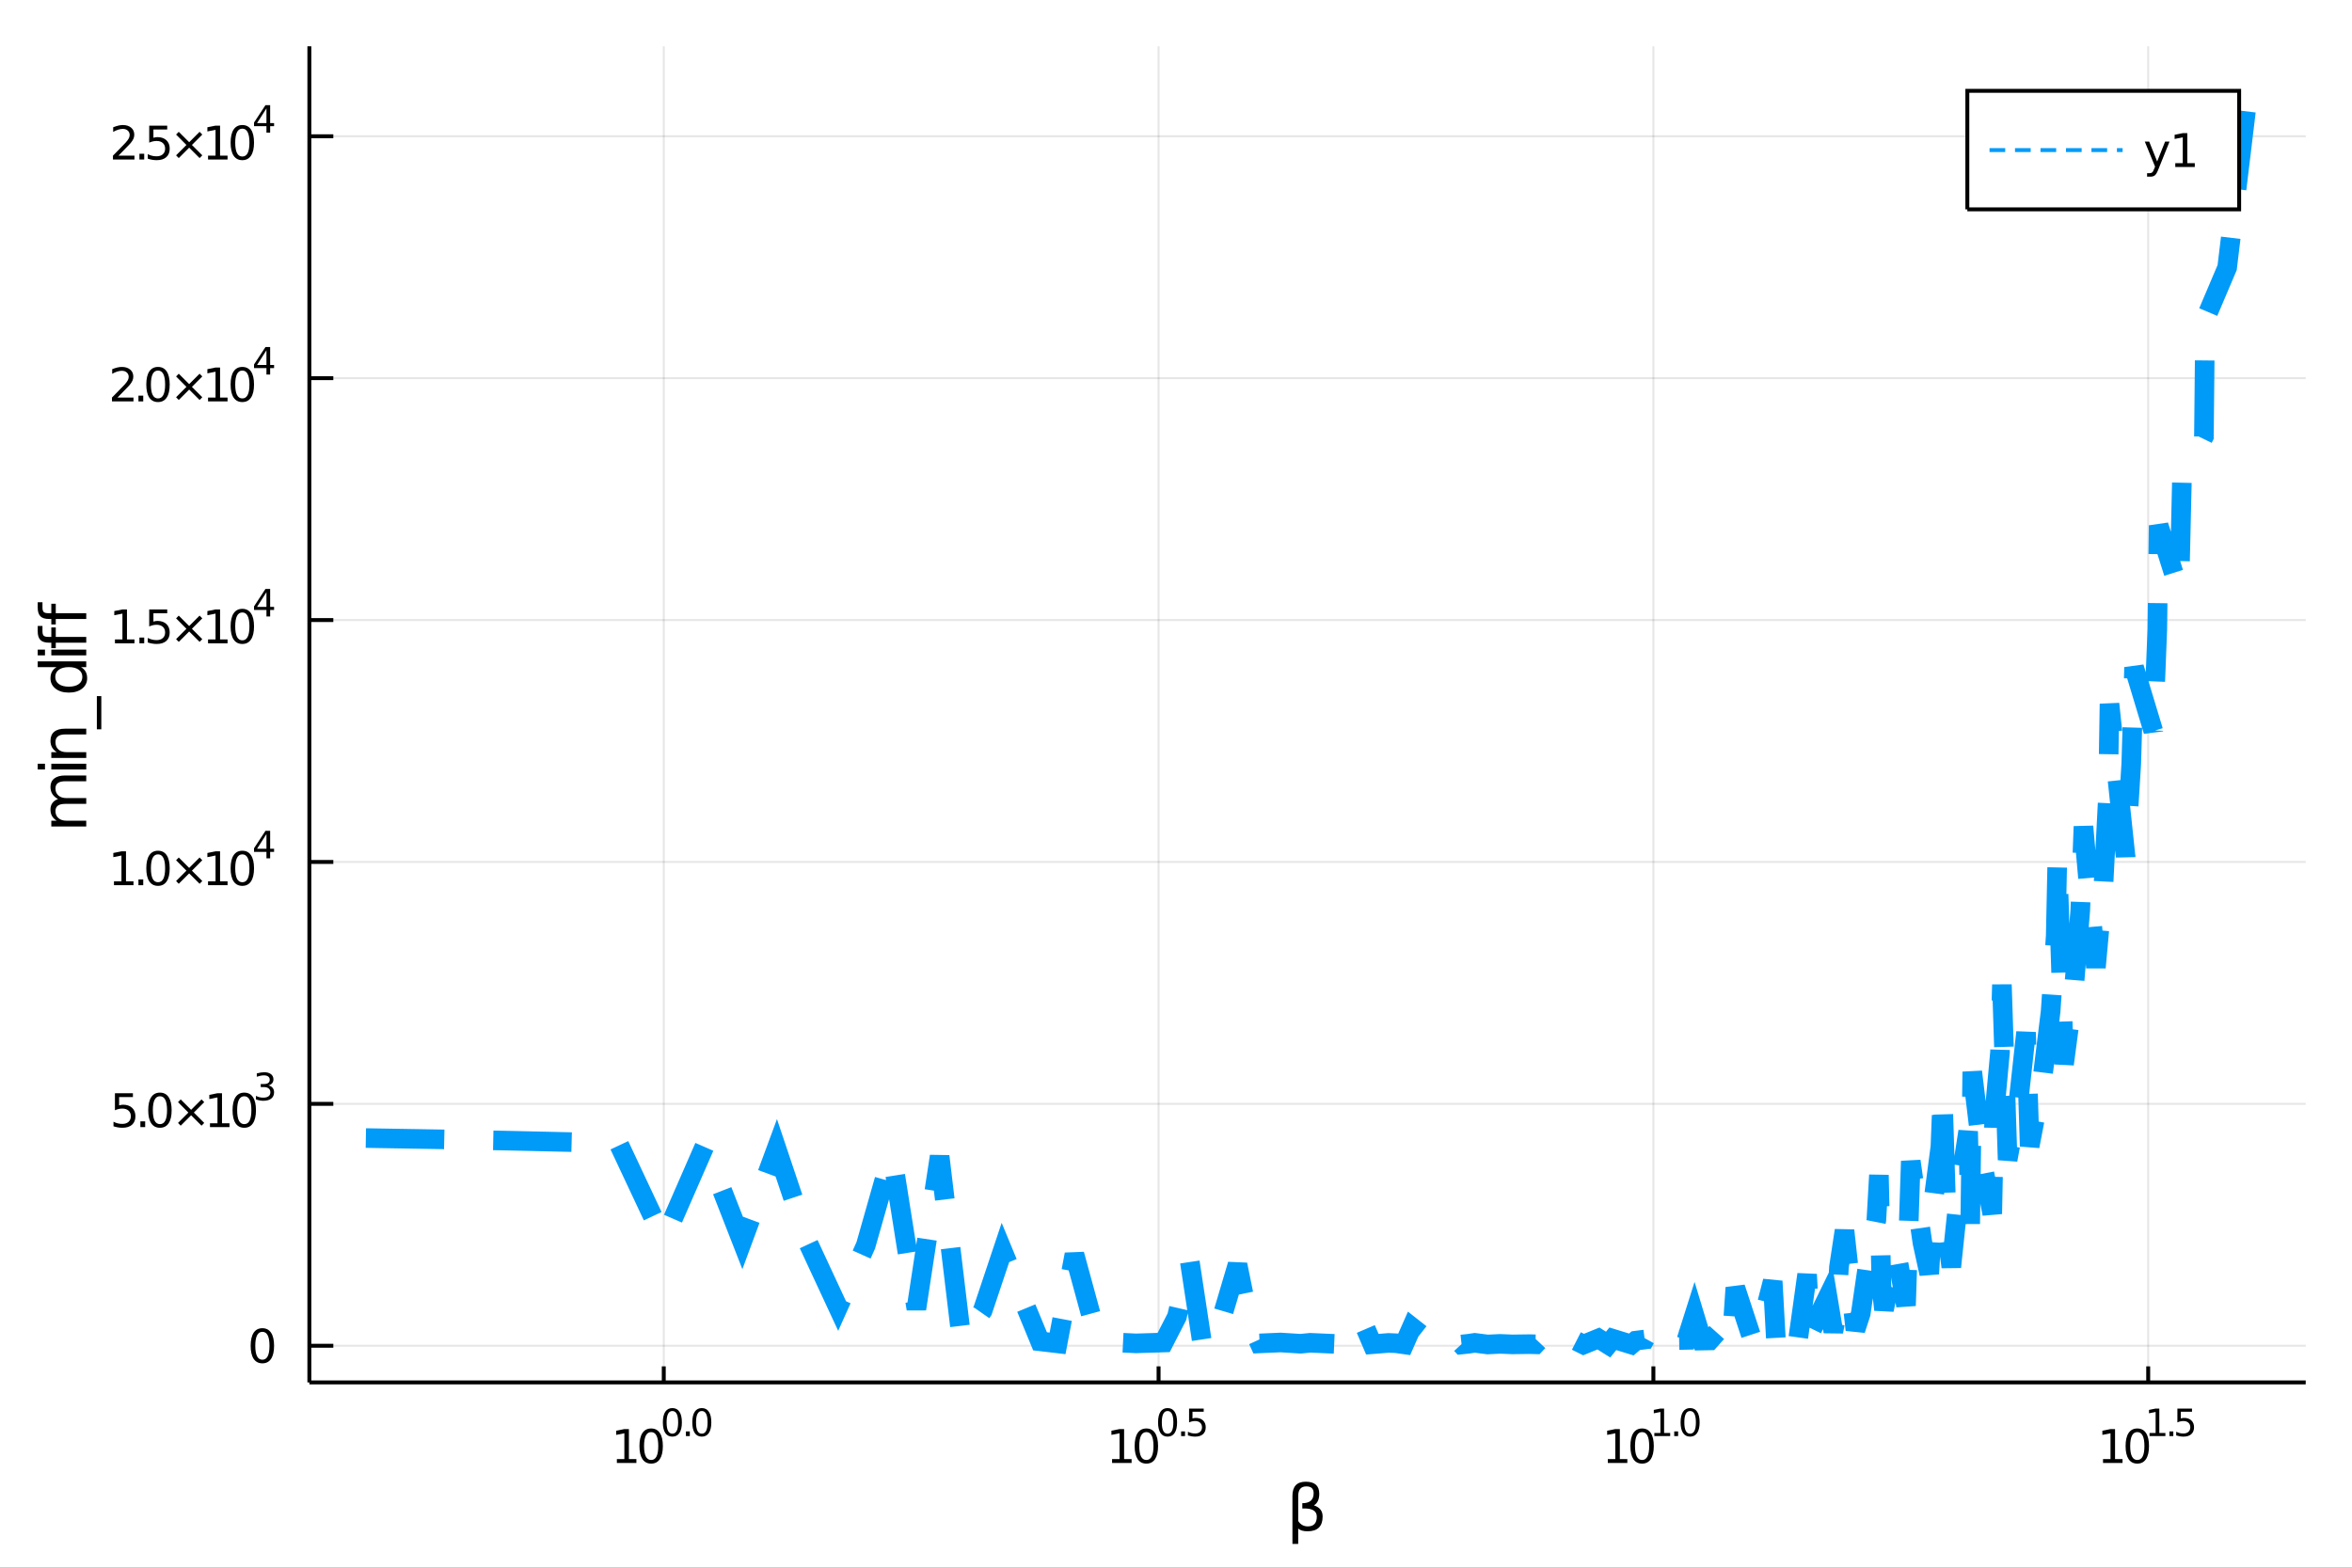 <?xml version="1.0" encoding="utf-8"?>
<svg xmlns="http://www.w3.org/2000/svg" xmlns:xlink="http://www.w3.org/1999/xlink" width="600" height="400" viewBox="0 0 2400 1600">
<rect x="0" y="0" width="2400" height="1600" fill="#333333" stroke="none"/>
<defs>
  <clipPath id="clip010">
    <rect x="0" y="0" width="2400" height="1600"/>
  </clipPath>
</defs>
<path clip-path="url(#clip010)" d="
M0 1600 L2400 1600 L2400 0 L0 0  Z
  " fill="#ffffff" fill-rule="evenodd" fill-opacity="1"/>
<defs>
  <clipPath id="clip011">
    <rect x="480" y="0" width="1681" height="1600"/>
  </clipPath>
</defs>
<path clip-path="url(#clip010)" d="
M315.676 1410.9 L2352.76 1410.9 L2352.76 47.244 L315.676 47.244  Z
  " fill="#ffffff" fill-rule="evenodd" fill-opacity="1"/>
<defs>
  <clipPath id="clip012">
    <rect x="315" y="47" width="2038" height="1365"/>
  </clipPath>
</defs>
<polyline clip-path="url(#clip012)" style="stroke:#000000; stroke-width:2; stroke-opacity:0.1; fill:none" points="
  677.314,1410.9 677.314,47.244 
  "/>
<polyline clip-path="url(#clip012)" style="stroke:#000000; stroke-width:2; stroke-opacity:0.1; fill:none" points="
  1182.22,1410.9 1182.22,47.244 
  "/>
<polyline clip-path="url(#clip012)" style="stroke:#000000; stroke-width:2; stroke-opacity:0.1; fill:none" points="
  1687.13,1410.9 1687.13,47.244 
  "/>
<polyline clip-path="url(#clip012)" style="stroke:#000000; stroke-width:2; stroke-opacity:0.1; fill:none" points="
  2192.04,1410.9 2192.04,47.244 
  "/>
<polyline clip-path="url(#clip010)" style="stroke:#000000; stroke-width:4; stroke-opacity:1; fill:none" points="
  315.676,1410.9 2352.76,1410.9 
  "/>
<polyline clip-path="url(#clip010)" style="stroke:#000000; stroke-width:4; stroke-opacity:1; fill:none" points="
  677.314,1410.9 677.314,1394.53 
  "/>
<polyline clip-path="url(#clip010)" style="stroke:#000000; stroke-width:4; stroke-opacity:1; fill:none" points="
  1182.22,1410.9 1182.22,1394.53 
  "/>
<polyline clip-path="url(#clip010)" style="stroke:#000000; stroke-width:4; stroke-opacity:1; fill:none" points="
  1687.13,1410.9 1687.13,1394.53 
  "/>
<polyline clip-path="url(#clip010)" style="stroke:#000000; stroke-width:4; stroke-opacity:1; fill:none" points="
  2192.04,1410.9 2192.04,1394.53 
  "/>
<path clip-path="url(#clip010)" d="M 0 0 M629.467 1489.17 L637.106 1489.17 L637.106 1462.8 L628.796 1464.47 L628.796 1460.21 L637.059 1458.54 L641.735 1458.54 L641.735 1489.17 L649.374 1489.17 L649.374 1493.1 L629.467 1493.1 L629.467 1489.17 Z" fill="#000000" fill-rule="evenodd" fill-opacity="1" /><path clip-path="url(#clip010)" d="M 0 0 M664.443 1461.62 Q660.832 1461.62 659.004 1465.19 Q657.198 1468.73 657.198 1475.86 Q657.198 1482.97 659.004 1486.53 Q660.832 1490.07 664.443 1490.07 Q668.078 1490.07 669.883 1486.53 Q671.712 1482.97 671.712 1475.86 Q671.712 1468.73 669.883 1465.19 Q668.078 1461.62 664.443 1461.62 M664.443 1457.92 Q670.254 1457.92 673.309 1462.53 Q676.388 1467.11 676.388 1475.86 Q676.388 1484.59 673.309 1489.19 Q670.254 1493.78 664.443 1493.78 Q658.633 1493.78 655.555 1489.19 Q652.499 1484.59 652.499 1475.86 Q652.499 1467.11 655.555 1462.53 Q658.633 1457.92 664.443 1457.92 Z" fill="#000000" fill-rule="evenodd" fill-opacity="1" /><path clip-path="url(#clip010)" d="M 0 0 M686.093 1440.11 Q683.159 1440.11 681.673 1443.01 Q680.206 1445.89 680.206 1451.68 Q680.206 1457.46 681.673 1460.35 Q683.159 1463.23 686.093 1463.23 Q689.045 1463.23 690.512 1460.35 Q691.998 1457.46 691.998 1451.68 Q691.998 1445.89 690.512 1443.01 Q689.045 1440.11 686.093 1440.11 M686.093 1437.11 Q690.813 1437.11 693.296 1440.85 Q695.797 1444.57 695.797 1451.68 Q695.797 1458.77 693.296 1462.51 Q690.813 1466.24 686.093 1466.24 Q681.372 1466.24 678.87 1462.51 Q676.388 1458.77 676.388 1451.68 Q676.388 1444.57 678.87 1440.85 Q681.372 1437.11 686.093 1437.11 Z" fill="#000000" fill-rule="evenodd" fill-opacity="1" /><path clip-path="url(#clip010)" d="M 0 0 M699.916 1460.92 L703.885 1460.92 L703.885 1465.69 L699.916 1465.69 L699.916 1460.92 Z" fill="#000000" fill-rule="evenodd" fill-opacity="1" /><path clip-path="url(#clip010)" d="M 0 0 M716.129 1440.11 Q713.195 1440.11 711.709 1443.01 Q710.242 1445.89 710.242 1451.68 Q710.242 1457.46 711.709 1460.35 Q713.195 1463.23 716.129 1463.23 Q719.081 1463.23 720.548 1460.35 Q722.034 1457.46 722.034 1451.68 Q722.034 1445.89 720.548 1443.01 Q719.081 1440.11 716.129 1440.11 M716.129 1437.11 Q720.849 1437.11 723.332 1440.85 Q725.833 1444.57 725.833 1451.68 Q725.833 1458.77 723.332 1462.51 Q720.849 1466.24 716.129 1466.24 Q711.408 1466.24 708.906 1462.51 Q706.424 1458.77 706.424 1451.68 Q706.424 1444.57 708.906 1440.85 Q711.408 1437.11 716.129 1437.11 Z" fill="#000000" fill-rule="evenodd" fill-opacity="1" /><path clip-path="url(#clip010)" d="M 0 0 M1134.78 1489.17 L1142.42 1489.17 L1142.42 1462.8 L1134.11 1464.47 L1134.11 1460.21 L1142.37 1458.54 L1147.05 1458.54 L1147.05 1489.17 L1154.69 1489.17 L1154.69 1493.1 L1134.78 1493.1 L1134.78 1489.17 Z" fill="#000000" fill-rule="evenodd" fill-opacity="1" /><path clip-path="url(#clip010)" d="M 0 0 M1169.76 1461.62 Q1166.15 1461.62 1164.32 1465.19 Q1162.51 1468.73 1162.51 1475.86 Q1162.51 1482.97 1164.32 1486.53 Q1166.15 1490.07 1169.76 1490.07 Q1173.39 1490.07 1175.2 1486.53 Q1177.03 1482.97 1177.03 1475.86 Q1177.03 1468.73 1175.2 1465.19 Q1173.39 1461.62 1169.76 1461.62 M1169.76 1457.92 Q1175.57 1457.92 1178.62 1462.53 Q1181.7 1467.11 1181.7 1475.86 Q1181.7 1484.59 1178.62 1489.19 Q1175.57 1493.78 1169.76 1493.78 Q1163.95 1493.78 1160.87 1489.19 Q1157.81 1484.59 1157.81 1475.86 Q1157.81 1467.11 1160.87 1462.53 Q1163.95 1457.92 1169.76 1457.92 Z" fill="#000000" fill-rule="evenodd" fill-opacity="1" /><path clip-path="url(#clip010)" d="M 0 0 M1191.41 1440.11 Q1188.47 1440.11 1186.99 1443.01 Q1185.52 1445.89 1185.52 1451.68 Q1185.52 1457.46 1186.99 1460.35 Q1188.47 1463.23 1191.41 1463.23 Q1194.36 1463.23 1195.83 1460.35 Q1197.31 1457.46 1197.31 1451.68 Q1197.31 1445.89 1195.83 1443.01 Q1194.36 1440.11 1191.41 1440.11 M1191.41 1437.11 Q1196.13 1437.11 1198.61 1440.85 Q1201.11 1444.57 1201.11 1451.68 Q1201.11 1458.77 1198.61 1462.51 Q1196.13 1466.24 1191.41 1466.24 Q1186.69 1466.24 1184.18 1462.51 Q1181.7 1458.77 1181.7 1451.68 Q1181.7 1444.57 1184.18 1440.85 Q1186.69 1437.11 1191.41 1437.11 Z" fill="#000000" fill-rule="evenodd" fill-opacity="1" /><path clip-path="url(#clip010)" d="M 0 0 M1205.23 1460.92 L1209.2 1460.92 L1209.2 1465.69 L1205.23 1465.69 L1205.23 1460.92 Z" fill="#000000" fill-rule="evenodd" fill-opacity="1" /><path clip-path="url(#clip010)" d="M 0 0 M1213.35 1437.61 L1228.27 1437.61 L1228.27 1440.81 L1216.83 1440.81 L1216.83 1447.69 Q1217.66 1447.41 1218.49 1447.28 Q1219.32 1447.13 1220.14 1447.13 Q1224.85 1447.13 1227.59 1449.71 Q1230.34 1452.28 1230.34 1456.68 Q1230.34 1461.22 1227.52 1463.74 Q1224.7 1466.24 1219.56 1466.24 Q1217.79 1466.24 1215.95 1465.94 Q1214.13 1465.64 1212.17 1465.04 L1212.17 1461.22 Q1213.86 1462.14 1215.67 1462.59 Q1217.47 1463.04 1219.49 1463.04 Q1222.74 1463.04 1224.64 1461.33 Q1226.54 1459.62 1226.54 1456.68 Q1226.54 1453.75 1224.64 1452.04 Q1222.74 1450.33 1219.49 1450.33 Q1217.96 1450.33 1216.44 1450.67 Q1214.93 1451 1213.35 1451.72 L1213.35 1437.61 Z" fill="#000000" fill-rule="evenodd" fill-opacity="1" /><path clip-path="url(#clip010)" d="M 0 0 M1640.63 1489.17 L1648.27 1489.17 L1648.27 1462.8 L1639.96 1464.47 L1639.96 1460.21 L1648.22 1458.54 L1652.9 1458.54 L1652.9 1489.17 L1660.54 1489.17 L1660.54 1493.1 L1640.63 1493.1 L1640.63 1489.17 Z" fill="#000000" fill-rule="evenodd" fill-opacity="1" /><path clip-path="url(#clip010)" d="M 0 0 M1675.61 1461.62 Q1671.99 1461.62 1670.17 1465.19 Q1668.36 1468.73 1668.36 1475.86 Q1668.36 1482.97 1670.17 1486.53 Q1671.99 1490.07 1675.61 1490.07 Q1679.24 1490.07 1681.05 1486.53 Q1682.87 1482.97 1682.87 1475.86 Q1682.87 1468.73 1681.05 1465.19 Q1679.24 1461.62 1675.61 1461.62 M1675.61 1457.92 Q1681.42 1457.92 1684.47 1462.53 Q1687.55 1467.11 1687.55 1475.86 Q1687.55 1484.59 1684.47 1489.19 Q1681.42 1493.78 1675.61 1493.78 Q1669.8 1493.78 1666.72 1489.19 Q1663.66 1484.59 1663.66 1475.86 Q1663.66 1467.11 1666.72 1462.53 Q1669.8 1457.92 1675.61 1457.92 Z" fill="#000000" fill-rule="evenodd" fill-opacity="1" /><path clip-path="url(#clip010)" d="M 0 0 M1688.1 1462.5 L1694.3 1462.5 L1694.3 1441.07 L1687.55 1442.43 L1687.55 1438.97 L1694.26 1437.61 L1698.06 1437.61 L1698.06 1462.5 L1704.27 1462.5 L1704.27 1465.69 L1688.1 1465.69 L1688.1 1462.5 Z" fill="#000000" fill-rule="evenodd" fill-opacity="1" /><path clip-path="url(#clip010)" d="M 0 0 M1708.39 1460.92 L1712.36 1460.92 L1712.36 1465.69 L1708.39 1465.69 L1708.39 1460.92 Z" fill="#000000" fill-rule="evenodd" fill-opacity="1" /><path clip-path="url(#clip010)" d="M 0 0 M1724.6 1440.11 Q1721.67 1440.11 1720.18 1443.01 Q1718.71 1445.89 1718.71 1451.68 Q1718.71 1457.46 1720.18 1460.35 Q1721.67 1463.23 1724.6 1463.23 Q1727.55 1463.23 1729.02 1460.35 Q1730.51 1457.46 1730.51 1451.68 Q1730.51 1445.89 1729.02 1443.01 Q1727.55 1440.11 1724.6 1440.11 M1724.6 1437.11 Q1729.32 1437.11 1731.8 1440.85 Q1734.31 1444.57 1734.31 1451.68 Q1734.31 1458.77 1731.8 1462.51 Q1729.32 1466.24 1724.6 1466.24 Q1719.88 1466.24 1717.38 1462.51 Q1714.9 1458.77 1714.9 1451.68 Q1714.9 1444.57 1717.38 1440.85 Q1719.88 1437.11 1724.6 1437.11 Z" fill="#000000" fill-rule="evenodd" fill-opacity="1" /><path clip-path="url(#clip010)" d="M 0 0 M2145.94 1489.17 L2153.58 1489.17 L2153.58 1462.8 L2145.27 1464.47 L2145.27 1460.21 L2153.53 1458.54 L2158.21 1458.54 L2158.21 1489.17 L2165.85 1489.17 L2165.85 1493.1 L2145.94 1493.1 L2145.94 1489.17 Z" fill="#000000" fill-rule="evenodd" fill-opacity="1" /><path clip-path="url(#clip010)" d="M 0 0 M2180.92 1461.62 Q2177.31 1461.62 2175.48 1465.19 Q2173.67 1468.73 2173.67 1475.86 Q2173.67 1482.97 2175.48 1486.53 Q2177.31 1490.07 2180.92 1490.07 Q2184.55 1490.07 2186.36 1486.53 Q2188.19 1482.97 2188.19 1475.86 Q2188.19 1468.73 2186.36 1465.19 Q2184.55 1461.62 2180.92 1461.62 M2180.92 1457.92 Q2186.73 1457.92 2189.78 1462.53 Q2192.86 1467.11 2192.86 1475.86 Q2192.86 1484.59 2189.78 1489.19 Q2186.73 1493.78 2180.92 1493.78 Q2175.11 1493.78 2172.03 1489.19 Q2168.97 1484.59 2168.97 1475.86 Q2168.97 1467.11 2172.03 1462.53 Q2175.11 1457.92 2180.92 1457.92 Z" fill="#000000" fill-rule="evenodd" fill-opacity="1" /><path clip-path="url(#clip010)" d="M 0 0 M2193.41 1462.5 L2199.62 1462.5 L2199.62 1441.07 L2192.86 1442.43 L2192.86 1438.97 L2199.58 1437.61 L2203.38 1437.61 L2203.38 1462.5 L2209.58 1462.5 L2209.58 1465.69 L2193.41 1465.69 L2193.41 1462.5 Z" fill="#000000" fill-rule="evenodd" fill-opacity="1" /><path clip-path="url(#clip010)" d="M 0 0 M2213.7 1460.92 L2217.67 1460.92 L2217.67 1465.69 L2213.7 1465.69 L2213.7 1460.92 Z" fill="#000000" fill-rule="evenodd" fill-opacity="1" /><path clip-path="url(#clip010)" d="M 0 0 M2221.83 1437.61 L2236.74 1437.61 L2236.74 1440.81 L2225.31 1440.81 L2225.31 1447.69 Q2226.13 1447.41 2226.96 1447.28 Q2227.79 1447.13 2228.62 1447.13 Q2233.32 1447.13 2236.06 1449.71 Q2238.81 1452.28 2238.81 1456.68 Q2238.81 1461.22 2235.99 1463.74 Q2233.17 1466.24 2228.03 1466.24 Q2226.27 1466.24 2224.42 1465.94 Q2222.6 1465.64 2220.64 1465.04 L2220.64 1461.22 Q2222.33 1462.14 2224.14 1462.59 Q2225.95 1463.04 2227.96 1463.04 Q2231.21 1463.04 2233.11 1461.33 Q2235.01 1459.62 2235.01 1456.68 Q2235.01 1453.75 2233.11 1452.04 Q2231.21 1450.33 2227.96 1450.33 Q2226.44 1450.33 2224.91 1450.67 Q2223.41 1451 2221.83 1451.72 L2221.83 1437.61 Z" fill="#000000" fill-rule="evenodd" fill-opacity="1" /><path clip-path="url(#clip010)" d="M 0 0 M1324.7 1559.99 L1324.7 1575.74 L1318.81 1575.74 L1318.81 1526.76 Q1318.81 1512.25 1332.37 1512.25 Q1346.18 1512.25 1346.18 1524.5 Q1346.18 1533.22 1340.71 1536.4 Q1349.62 1539.27 1349.62 1547.77 Q1349.62 1562.85 1334.28 1562.85 Q1327.53 1562.85 1324.7 1559.99 M1324.7 1552.35 Q1328.23 1557.86 1334.5 1557.86 Q1343.67 1557.86 1343.67 1547.86 Q1343.67 1538.89 1328.9 1539.59 L1328.9 1534.18 Q1340.45 1534.18 1340.45 1523.99 Q1340.45 1517.02 1333.01 1517.02 Q1324.7 1517.02 1324.7 1526.95 L1324.7 1552.35 Z" fill="#000000" fill-rule="evenodd" fill-opacity="1" /><polyline clip-path="url(#clip012)" style="stroke:#000000; stroke-width:2; stroke-opacity:0.1; fill:none" points="
  315.676,1373.49 2352.76,1373.49 
  "/>
<polyline clip-path="url(#clip012)" style="stroke:#000000; stroke-width:2; stroke-opacity:0.1; fill:none" points="
  315.676,1126.61 2352.76,1126.61 
  "/>
<polyline clip-path="url(#clip012)" style="stroke:#000000; stroke-width:2; stroke-opacity:0.1; fill:none" points="
  315.676,879.722 2352.76,879.722 
  "/>
<polyline clip-path="url(#clip012)" style="stroke:#000000; stroke-width:2; stroke-opacity:0.1; fill:none" points="
  315.676,632.837 2352.76,632.837 
  "/>
<polyline clip-path="url(#clip012)" style="stroke:#000000; stroke-width:2; stroke-opacity:0.1; fill:none" points="
  315.676,385.952 2352.76,385.952 
  "/>
<polyline clip-path="url(#clip012)" style="stroke:#000000; stroke-width:2; stroke-opacity:0.1; fill:none" points="
  315.676,139.067 2352.76,139.067 
  "/>
<polyline clip-path="url(#clip010)" style="stroke:#000000; stroke-width:4; stroke-opacity:1; fill:none" points="
  315.676,1410.9 315.676,47.244 
  "/>
<polyline clip-path="url(#clip010)" style="stroke:#000000; stroke-width:4; stroke-opacity:1; fill:none" points="
  315.676,1373.49 340.121,1373.49 
  "/>
<polyline clip-path="url(#clip010)" style="stroke:#000000; stroke-width:4; stroke-opacity:1; fill:none" points="
  315.676,1126.61 340.121,1126.61 
  "/>
<polyline clip-path="url(#clip010)" style="stroke:#000000; stroke-width:4; stroke-opacity:1; fill:none" points="
  315.676,879.722 340.121,879.722 
  "/>
<polyline clip-path="url(#clip010)" style="stroke:#000000; stroke-width:4; stroke-opacity:1; fill:none" points="
  315.676,632.837 340.121,632.837 
  "/>
<polyline clip-path="url(#clip010)" style="stroke:#000000; stroke-width:4; stroke-opacity:1; fill:none" points="
  315.676,385.952 340.121,385.952 
  "/>
<polyline clip-path="url(#clip010)" style="stroke:#000000; stroke-width:4; stroke-opacity:1; fill:none" points="
  315.676,139.067 340.121,139.067 
  "/>
<path clip-path="url(#clip010)" d="M 0 0 M267.732 1359.29 Q264.12 1359.29 262.292 1362.86 Q260.486 1366.4 260.486 1373.53 Q260.486 1380.63 262.292 1384.2 Q264.12 1387.74 267.732 1387.74 Q271.366 1387.74 273.171 1384.2 Q275 1380.63 275 1373.53 Q275 1366.4 273.171 1362.86 Q271.366 1359.29 267.732 1359.29 M267.732 1355.59 Q273.542 1355.59 276.597 1360.19 Q279.676 1364.78 279.676 1373.53 Q279.676 1382.25 276.597 1386.86 Q273.542 1391.44 267.732 1391.44 Q261.921 1391.44 258.843 1386.86 Q255.787 1382.25 255.787 1373.53 Q255.787 1364.78 258.843 1360.19 Q261.921 1355.59 267.732 1355.59 Z" fill="#000000" fill-rule="evenodd" fill-opacity="1" /><path clip-path="url(#clip010)" d="M 0 0 M117.277 1115.78 L135.633 1115.78 L135.633 1119.71 L121.559 1119.71 L121.559 1128.18 Q122.578 1127.84 123.596 1127.67 Q124.615 1127.49 125.633 1127.49 Q131.42 1127.49 134.8 1130.66 Q138.179 1133.83 138.179 1139.25 Q138.179 1144.83 134.707 1147.93 Q131.235 1151.01 124.915 1151.01 Q122.74 1151.01 120.471 1150.64 Q118.226 1150.27 115.818 1149.53 L115.818 1144.83 Q117.902 1145.96 120.124 1146.52 Q122.346 1147.07 124.823 1147.07 Q128.827 1147.07 131.165 1144.97 Q133.503 1142.86 133.503 1139.25 Q133.503 1135.64 131.165 1133.53 Q128.827 1131.42 124.823 1131.42 Q122.948 1131.42 121.073 1131.84 Q119.221 1132.26 117.277 1133.14 L117.277 1115.78 Z" fill="#000000" fill-rule="evenodd" fill-opacity="1" /><path clip-path="url(#clip010)" d="M 0 0 M143.249 1144.46 L148.133 1144.46 L148.133 1150.34 L143.249 1150.34 L143.249 1144.46 Z" fill="#000000" fill-rule="evenodd" fill-opacity="1" /><path clip-path="url(#clip010)" d="M 0 0 M163.202 1118.85 Q159.591 1118.85 157.763 1122.42 Q155.957 1125.96 155.957 1133.09 Q155.957 1140.2 157.763 1143.76 Q159.591 1147.3 163.202 1147.3 Q166.837 1147.3 168.642 1143.76 Q170.471 1140.2 170.471 1133.09 Q170.471 1125.96 168.642 1122.42 Q166.837 1118.85 163.202 1118.85 M163.202 1115.15 Q169.012 1115.15 172.068 1119.76 Q175.147 1124.34 175.147 1133.09 Q175.147 1141.82 172.068 1146.42 Q169.012 1151.01 163.202 1151.01 Q157.392 1151.01 154.313 1146.42 Q151.258 1141.82 151.258 1133.09 Q151.258 1124.34 154.313 1119.76 Q157.392 1115.15 163.202 1115.15 Z" fill="#000000" fill-rule="evenodd" fill-opacity="1" /><path clip-path="url(#clip010)" d="M 0 0 M208.387 1124.87 L197.809 1135.5 L208.387 1146.08 L205.633 1148.88 L195.008 1138.25 L184.383 1148.88 L181.651 1146.08 L192.207 1135.5 L181.651 1124.87 L184.383 1122.07 L195.008 1132.7 L205.633 1122.07 L208.387 1124.87 Z" fill="#000000" fill-rule="evenodd" fill-opacity="1" /><path clip-path="url(#clip010)" d="M 0 0 M214.267 1146.4 L221.906 1146.4 L221.906 1120.03 L213.596 1121.7 L213.596 1117.44 L221.859 1115.78 L226.535 1115.78 L226.535 1146.4 L234.174 1146.4 L234.174 1150.34 L214.267 1150.34 L214.267 1146.4 Z" fill="#000000" fill-rule="evenodd" fill-opacity="1" /><path clip-path="url(#clip010)" d="M 0 0 M249.244 1118.85 Q245.632 1118.85 243.804 1122.42 Q241.998 1125.96 241.998 1133.09 Q241.998 1140.2 243.804 1143.76 Q245.632 1147.3 249.244 1147.3 Q252.878 1147.3 254.683 1143.76 Q256.512 1140.2 256.512 1133.09 Q256.512 1125.96 254.683 1122.42 Q252.878 1118.85 249.244 1118.85 M249.244 1115.15 Q255.054 1115.15 258.109 1119.76 Q261.188 1124.34 261.188 1133.09 Q261.188 1141.82 258.109 1146.42 Q255.054 1151.01 249.244 1151.01 Q243.433 1151.01 240.355 1146.42 Q237.299 1141.82 237.299 1133.09 Q237.299 1124.34 240.355 1119.76 Q243.433 1115.15 249.244 1115.15 Z" fill="#000000" fill-rule="evenodd" fill-opacity="1" /><path clip-path="url(#clip010)" d="M 0 0 M273.883 1107.78 Q276.61 1108.37 278.134 1110.21 Q279.676 1112.05 279.676 1114.76 Q279.676 1118.92 276.817 1121.19 Q273.958 1123.47 268.692 1123.47 Q266.924 1123.47 265.043 1123.11 Q263.182 1122.77 261.188 1122.08 L261.188 1118.41 Q262.768 1119.33 264.649 1119.8 Q266.529 1120.27 268.579 1120.27 Q272.153 1120.27 274.015 1118.86 Q275.896 1117.45 275.896 1114.76 Q275.896 1112.28 274.146 1110.89 Q272.416 1109.48 269.313 1109.48 L266.04 1109.48 L266.04 1106.36 L269.463 1106.36 Q272.266 1106.36 273.751 1105.25 Q275.237 1104.12 275.237 1102.01 Q275.237 1099.85 273.695 1098.7 Q272.172 1097.53 269.313 1097.53 Q267.752 1097.53 265.965 1097.87 Q264.178 1098.21 262.034 1098.93 L262.034 1095.54 Q264.197 1094.94 266.078 1094.64 Q267.978 1094.34 269.651 1094.34 Q273.977 1094.34 276.497 1096.31 Q279.018 1098.27 279.018 1101.62 Q279.018 1103.95 277.682 1105.57 Q276.347 1107.16 273.883 1107.78 Z" fill="#000000" fill-rule="evenodd" fill-opacity="1" /><path clip-path="url(#clip010)" d="M 0 0 M116.297 899.515 L123.936 899.515 L123.936 873.149 L115.626 874.816 L115.626 870.557 L123.89 868.89 L128.566 868.89 L128.566 899.515 L136.204 899.515 L136.204 903.45 L116.297 903.45 L116.297 899.515 Z" fill="#000000" fill-rule="evenodd" fill-opacity="1" /><path clip-path="url(#clip010)" d="M 0 0 M141.274 897.57 L146.158 897.57 L146.158 903.45 L141.274 903.45 L141.274 897.57 Z" fill="#000000" fill-rule="evenodd" fill-opacity="1" /><path clip-path="url(#clip010)" d="M 0 0 M161.227 871.969 Q157.616 871.969 155.788 875.534 Q153.982 879.075 153.982 886.205 Q153.982 893.311 155.788 896.876 Q157.616 900.418 161.227 900.418 Q164.862 900.418 166.667 896.876 Q168.496 893.311 168.496 886.205 Q168.496 879.075 166.667 875.534 Q164.862 871.969 161.227 871.969 M161.227 868.265 Q167.038 868.265 170.093 872.872 Q173.172 877.455 173.172 886.205 Q173.172 894.932 170.093 899.538 Q167.038 904.121 161.227 904.121 Q155.417 904.121 152.339 899.538 Q149.283 894.932 149.283 886.205 Q149.283 877.455 152.339 872.872 Q155.417 868.265 161.227 868.265 Z" fill="#000000" fill-rule="evenodd" fill-opacity="1" /><path clip-path="url(#clip010)" d="M 0 0 M206.412 877.987 L195.834 888.612 L206.412 899.191 L203.658 901.992 L193.033 891.367 L182.408 901.992 L179.676 899.191 L190.232 888.612 L179.676 877.987 L182.408 875.186 L193.033 885.811 L203.658 875.186 L206.412 877.987 Z" fill="#000000" fill-rule="evenodd" fill-opacity="1" /><path clip-path="url(#clip010)" d="M 0 0 M212.292 899.515 L219.931 899.515 L219.931 873.149 L211.621 874.816 L211.621 870.557 L219.885 868.89 L224.56 868.89 L224.56 899.515 L232.199 899.515 L232.199 903.45 L212.292 903.45 L212.292 899.515 Z" fill="#000000" fill-rule="evenodd" fill-opacity="1" /><path clip-path="url(#clip010)" d="M 0 0 M247.269 871.969 Q243.658 871.969 241.829 875.534 Q240.023 879.075 240.023 886.205 Q240.023 893.311 241.829 896.876 Q243.658 900.418 247.269 900.418 Q250.903 900.418 252.708 896.876 Q254.537 893.311 254.537 886.205 Q254.537 879.075 252.708 875.534 Q250.903 871.969 247.269 871.969 M247.269 868.265 Q253.079 868.265 256.134 872.872 Q259.213 877.455 259.213 886.205 Q259.213 894.932 256.134 899.538 Q253.079 904.121 247.269 904.121 Q241.459 904.121 238.38 899.538 Q235.324 894.932 235.324 886.205 Q235.324 877.455 238.38 872.872 Q241.459 868.265 247.269 868.265 Z" fill="#000000" fill-rule="evenodd" fill-opacity="1" /><path clip-path="url(#clip010)" d="M 0 0 M271.89 851.27 L262.298 866.26 L271.89 866.26 L271.89 851.27 M270.893 847.96 L275.67 847.96 L275.67 866.26 L279.676 866.26 L279.676 869.419 L275.67 869.419 L275.67 876.04 L271.89 876.04 L271.89 869.419 L259.213 869.419 L259.213 865.752 L270.893 847.96 Z" fill="#000000" fill-rule="evenodd" fill-opacity="1" /><path clip-path="url(#clip010)" d="M 0 0 M117.293 652.63 L124.931 652.63 L124.931 626.264 L116.621 627.931 L116.621 623.671 L124.885 622.005 L129.561 622.005 L129.561 652.63 L137.2 652.63 L137.2 656.565 L117.293 656.565 L117.293 652.63 Z" fill="#000000" fill-rule="evenodd" fill-opacity="1" /><path clip-path="url(#clip010)" d="M 0 0 M142.269 650.685 L147.153 650.685 L147.153 656.565 L142.269 656.565 L142.269 650.685 Z" fill="#000000" fill-rule="evenodd" fill-opacity="1" /><path clip-path="url(#clip010)" d="M 0 0 M152.269 622.005 L170.626 622.005 L170.626 625.94 L156.552 625.94 L156.552 634.412 Q157.57 634.065 158.589 633.903 Q159.607 633.718 160.626 633.718 Q166.413 633.718 169.792 636.889 Q173.172 640.06 173.172 645.477 Q173.172 651.056 169.7 654.157 Q166.227 657.236 159.908 657.236 Q157.732 657.236 155.464 656.866 Q153.218 656.495 150.811 655.755 L150.811 651.056 Q152.894 652.19 155.116 652.745 Q157.339 653.301 159.815 653.301 Q163.82 653.301 166.158 651.194 Q168.496 649.088 168.496 645.477 Q168.496 641.866 166.158 639.759 Q163.82 637.653 159.815 637.653 Q157.94 637.653 156.065 638.069 Q154.214 638.486 152.269 639.366 L152.269 622.005 Z" fill="#000000" fill-rule="evenodd" fill-opacity="1" /><path clip-path="url(#clip010)" d="M 0 0 M206.412 631.102 L195.834 641.727 L206.412 652.306 L203.658 655.106 L193.033 644.481 L182.408 655.106 L179.676 652.306 L190.232 641.727 L179.676 631.102 L182.408 628.301 L193.033 638.926 L203.658 628.301 L206.412 631.102 Z" fill="#000000" fill-rule="evenodd" fill-opacity="1" /><path clip-path="url(#clip010)" d="M 0 0 M212.292 652.63 L219.931 652.63 L219.931 626.264 L211.621 627.931 L211.621 623.671 L219.885 622.005 L224.56 622.005 L224.56 652.63 L232.199 652.63 L232.199 656.565 L212.292 656.565 L212.292 652.63 Z" fill="#000000" fill-rule="evenodd" fill-opacity="1" /><path clip-path="url(#clip010)" d="M 0 0 M247.269 625.083 Q243.658 625.083 241.829 628.648 Q240.023 632.19 240.023 639.319 Q240.023 646.426 241.829 649.991 Q243.658 653.532 247.269 653.532 Q250.903 653.532 252.708 649.991 Q254.537 646.426 254.537 639.319 Q254.537 632.19 252.708 628.648 Q250.903 625.083 247.269 625.083 M247.269 621.38 Q253.079 621.38 256.134 625.986 Q259.213 630.57 259.213 639.319 Q259.213 648.046 256.134 652.653 Q253.079 657.236 247.269 657.236 Q241.459 657.236 238.38 652.653 Q235.324 648.046 235.324 639.319 Q235.324 630.57 238.38 625.986 Q241.459 621.38 247.269 621.38 Z" fill="#000000" fill-rule="evenodd" fill-opacity="1" /><path clip-path="url(#clip010)" d="M 0 0 M271.89 604.385 L262.298 619.374 L271.89 619.374 L271.89 604.385 M270.893 601.074 L275.67 601.074 L275.67 619.374 L279.676 619.374 L279.676 622.534 L275.67 622.534 L275.67 629.154 L271.89 629.154 L271.89 622.534 L259.213 622.534 L259.213 618.867 L270.893 601.074 Z" fill="#000000" fill-rule="evenodd" fill-opacity="1" /><path clip-path="url(#clip010)" d="M 0 0 M119.885 405.744 L136.204 405.744 L136.204 409.679 L114.26 409.679 L114.26 405.744 Q116.922 402.99 121.505 398.36 Q126.112 393.707 127.292 392.365 Q129.538 389.842 130.417 388.105 Q131.32 386.346 131.32 384.656 Q131.32 381.902 129.376 380.166 Q127.455 378.43 124.353 378.43 Q122.154 378.43 119.7 379.193 Q117.269 379.957 114.492 381.508 L114.492 376.786 Q117.316 375.652 119.769 375.073 Q122.223 374.494 124.26 374.494 Q129.63 374.494 132.825 377.18 Q136.019 379.865 136.019 384.355 Q136.019 386.485 135.209 388.406 Q134.422 390.305 132.316 392.897 Q131.737 393.568 128.635 396.786 Q125.533 399.98 119.885 405.744 Z" fill="#000000" fill-rule="evenodd" fill-opacity="1" /><path clip-path="url(#clip010)" d="M 0 0 M141.274 403.8 L146.158 403.8 L146.158 409.679 L141.274 409.679 L141.274 403.8 Z" fill="#000000" fill-rule="evenodd" fill-opacity="1" /><path clip-path="url(#clip010)" d="M 0 0 M161.227 378.198 Q157.616 378.198 155.788 381.763 Q153.982 385.305 153.982 392.434 Q153.982 399.541 155.788 403.105 Q157.616 406.647 161.227 406.647 Q164.862 406.647 166.667 403.105 Q168.496 399.541 168.496 392.434 Q168.496 385.305 166.667 381.763 Q164.862 378.198 161.227 378.198 M161.227 374.494 Q167.038 374.494 170.093 379.101 Q173.172 383.684 173.172 392.434 Q173.172 401.161 170.093 405.767 Q167.038 410.351 161.227 410.351 Q155.417 410.351 152.339 405.767 Q149.283 401.161 149.283 392.434 Q149.283 383.684 152.339 379.101 Q155.417 374.494 161.227 374.494 Z" fill="#000000" fill-rule="evenodd" fill-opacity="1" /><path clip-path="url(#clip010)" d="M 0 0 M206.412 384.217 L195.834 394.842 L206.412 405.42 L203.658 408.221 L193.033 397.596 L182.408 408.221 L179.676 405.42 L190.232 394.842 L179.676 384.217 L182.408 381.416 L193.033 392.041 L203.658 381.416 L206.412 384.217 Z" fill="#000000" fill-rule="evenodd" fill-opacity="1" /><path clip-path="url(#clip010)" d="M 0 0 M212.292 405.744 L219.931 405.744 L219.931 379.379 L211.621 381.045 L211.621 376.786 L219.885 375.119 L224.56 375.119 L224.56 405.744 L232.199 405.744 L232.199 409.679 L212.292 409.679 L212.292 405.744 Z" fill="#000000" fill-rule="evenodd" fill-opacity="1" /><path clip-path="url(#clip010)" d="M 0 0 M247.269 378.198 Q243.658 378.198 241.829 381.763 Q240.023 385.305 240.023 392.434 Q240.023 399.541 241.829 403.105 Q243.658 406.647 247.269 406.647 Q250.903 406.647 252.708 403.105 Q254.537 399.541 254.537 392.434 Q254.537 385.305 252.708 381.763 Q250.903 378.198 247.269 378.198 M247.269 374.494 Q253.079 374.494 256.134 379.101 Q259.213 383.684 259.213 392.434 Q259.213 401.161 256.134 405.767 Q253.079 410.351 247.269 410.351 Q241.459 410.351 238.38 405.767 Q235.324 401.161 235.324 392.434 Q235.324 383.684 238.38 379.101 Q241.459 374.494 247.269 374.494 Z" fill="#000000" fill-rule="evenodd" fill-opacity="1" /><path clip-path="url(#clip010)" d="M 0 0 M271.89 357.499 L262.298 372.489 L271.89 372.489 L271.89 357.499 M270.893 354.189 L275.67 354.189 L275.67 372.489 L279.676 372.489 L279.676 375.649 L275.67 375.649 L275.67 382.269 L271.89 382.269 L271.89 375.649 L259.213 375.649 L259.213 371.981 L270.893 354.189 Z" fill="#000000" fill-rule="evenodd" fill-opacity="1" /><path clip-path="url(#clip010)" d="M 0 0 M120.88 158.859 L137.2 158.859 L137.2 162.794 L115.256 162.794 L115.256 158.859 Q117.918 156.104 122.501 151.475 Q127.107 146.822 128.288 145.479 Q130.533 142.956 131.413 141.22 Q132.316 139.461 132.316 137.771 Q132.316 135.016 130.371 133.28 Q128.45 131.544 125.348 131.544 Q123.149 131.544 120.695 132.308 Q118.265 133.072 115.487 134.623 L115.487 129.901 Q118.311 128.767 120.765 128.188 Q123.218 127.609 125.255 127.609 Q130.626 127.609 133.82 130.294 Q137.015 132.979 137.015 137.47 Q137.015 139.6 136.204 141.521 Q135.417 143.419 133.311 146.012 Q132.732 146.683 129.63 149.901 Q126.529 153.095 120.88 158.859 Z" fill="#000000" fill-rule="evenodd" fill-opacity="1" /><path clip-path="url(#clip010)" d="M 0 0 M142.269 156.915 L147.153 156.915 L147.153 162.794 L142.269 162.794 L142.269 156.915 Z" fill="#000000" fill-rule="evenodd" fill-opacity="1" /><path clip-path="url(#clip010)" d="M 0 0 M152.269 128.234 L170.626 128.234 L170.626 132.169 L156.552 132.169 L156.552 140.641 Q157.57 140.294 158.589 140.132 Q159.607 139.947 160.626 139.947 Q166.413 139.947 169.792 143.118 Q173.172 146.29 173.172 151.706 Q173.172 157.285 169.7 160.387 Q166.227 163.465 159.908 163.465 Q157.732 163.465 155.464 163.095 Q153.218 162.725 150.811 161.984 L150.811 157.285 Q152.894 158.419 155.116 158.975 Q157.339 159.53 159.815 159.53 Q163.82 159.53 166.158 157.424 Q168.496 155.317 168.496 151.706 Q168.496 148.095 166.158 145.989 Q163.82 143.882 159.815 143.882 Q157.94 143.882 156.065 144.299 Q154.214 144.716 152.269 145.595 L152.269 128.234 Z" fill="#000000" fill-rule="evenodd" fill-opacity="1" /><path clip-path="url(#clip010)" d="M 0 0 M206.412 137.331 L195.834 147.956 L206.412 158.535 L203.658 161.336 L193.033 150.711 L182.408 161.336 L179.676 158.535 L190.232 147.956 L179.676 137.331 L182.408 134.53 L193.033 145.155 L203.658 134.53 L206.412 137.331 Z" fill="#000000" fill-rule="evenodd" fill-opacity="1" /><path clip-path="url(#clip010)" d="M 0 0 M212.292 158.859 L219.931 158.859 L219.931 132.493 L211.621 134.16 L211.621 129.901 L219.885 128.234 L224.56 128.234 L224.56 158.859 L232.199 158.859 L232.199 162.794 L212.292 162.794 L212.292 158.859 Z" fill="#000000" fill-rule="evenodd" fill-opacity="1" /><path clip-path="url(#clip010)" d="M 0 0 M247.269 131.313 Q243.658 131.313 241.829 134.878 Q240.023 138.419 240.023 145.549 Q240.023 152.655 241.829 156.22 Q243.658 159.762 247.269 159.762 Q250.903 159.762 252.708 156.22 Q254.537 152.655 254.537 145.549 Q254.537 138.419 252.708 134.878 Q250.903 131.313 247.269 131.313 M247.269 127.609 Q253.079 127.609 256.134 132.216 Q259.213 136.799 259.213 145.549 Q259.213 154.276 256.134 158.882 Q253.079 163.465 247.269 163.465 Q241.459 163.465 238.38 158.882 Q235.324 154.276 235.324 145.549 Q235.324 136.799 238.38 132.216 Q241.459 127.609 247.269 127.609 Z" fill="#000000" fill-rule="evenodd" fill-opacity="1" /><path clip-path="url(#clip010)" d="M 0 0 M271.89 110.614 L262.298 125.604 L271.89 125.604 L271.89 110.614 M270.893 107.304 L275.67 107.304 L275.67 125.604 L279.676 125.604 L279.676 128.763 L275.67 128.763 L275.67 135.384 L271.89 135.384 L271.89 128.763 L259.213 128.763 L259.213 125.096 L270.893 107.304 Z" fill="#000000" fill-rule="evenodd" fill-opacity="1" /><path clip-path="url(#clip010)" d="M 0 0 M59.199 815.533 Q55.253 813.336 53.375 810.281 Q51.497 807.225 51.497 803.088 Q51.497 797.518 55.412 794.494 Q59.295 791.47 66.488 791.47 L88.004 791.47 L88.004 797.358 L66.679 797.358 Q61.555 797.358 59.072 799.173 Q56.589 800.987 56.589 804.711 Q56.589 809.262 59.613 811.904 Q62.637 814.546 67.857 814.546 L88.004 814.546 L88.004 820.434 L66.679 820.434 Q61.523 820.434 59.072 822.248 Q56.589 824.063 56.589 827.85 Q56.589 832.338 59.645 834.98 Q62.669 837.622 67.857 837.622 L88.004 837.622 L88.004 843.51 L52.356 843.51 L52.356 837.622 L57.894 837.622 Q54.616 835.616 53.056 832.815 Q51.497 830.015 51.497 826.163 Q51.497 822.28 53.47 819.575 Q55.444 816.838 59.199 815.533 Z" fill="#000000" fill-rule="evenodd" fill-opacity="1" /><path clip-path="url(#clip010)" d="M 0 0 M52.356 785.327 L52.356 779.471 L88.004 779.471 L88.004 785.327 L52.356 785.327 M38.479 785.327 L38.479 779.471 L45.895 779.471 L45.895 785.327 L38.479 785.327 Z" fill="#000000" fill-rule="evenodd" fill-opacity="1" /><path clip-path="url(#clip010)" d="M 0 0 M66.488 743.696 L88.004 743.696 L88.004 749.552 L66.679 749.552 Q61.618 749.552 59.104 751.525 Q56.589 753.499 56.589 757.446 Q56.589 762.188 59.613 764.925 Q62.637 767.662 67.857 767.662 L88.004 767.662 L88.004 773.551 L52.356 773.551 L52.356 767.662 L57.894 767.662 Q54.68 765.562 53.088 762.729 Q51.497 759.864 51.497 756.141 Q51.497 749.998 55.316 746.847 Q59.104 743.696 66.488 743.696 Z" fill="#000000" fill-rule="evenodd" fill-opacity="1" /><path clip-path="url(#clip010)" d="M 0 0 M98.826 710.467 L103.377 710.467 L103.377 744.332 L98.826 744.332 L98.826 710.467 Z" fill="#000000" fill-rule="evenodd" fill-opacity="1" /><path clip-path="url(#clip010)" d="M 0 0 M57.767 680.866 L38.479 680.866 L38.479 675.01 L88.004 675.01 L88.004 680.866 L82.657 680.866 Q85.84 682.712 87.399 685.545 Q88.927 688.346 88.927 692.292 Q88.927 698.754 83.771 702.828 Q78.615 706.87 70.212 706.87 Q61.809 706.87 56.653 702.828 Q51.497 698.754 51.497 692.292 Q51.497 688.346 53.056 685.545 Q54.584 682.712 57.767 680.866 M70.212 700.823 Q76.673 700.823 80.365 698.181 Q84.026 695.507 84.026 690.86 Q84.026 686.213 80.365 683.54 Q76.673 680.866 70.212 680.866 Q63.751 680.866 60.09 683.54 Q56.398 686.213 56.398 690.86 Q56.398 695.507 60.09 698.181 Q63.751 700.823 70.212 700.823 Z" fill="#000000" fill-rule="evenodd" fill-opacity="1" /><path clip-path="url(#clip010)" d="M 0 0 M52.356 668.867 L52.356 663.01 L88.004 663.01 L88.004 668.867 L52.356 668.867 M38.479 668.867 L38.479 663.01 L45.895 663.01 L45.895 668.867 L38.479 668.867 Z" fill="#000000" fill-rule="evenodd" fill-opacity="1" /><path clip-path="url(#clip010)" d="M 0 0 M38.479 638.821 L43.349 638.821 L43.349 644.422 Q43.349 647.573 44.622 648.815 Q45.895 650.024 49.205 650.024 L52.356 650.024 L52.356 640.38 L56.908 640.38 L56.908 650.024 L88.004 650.024 L88.004 655.912 L56.908 655.912 L56.908 661.514 L52.356 661.514 L52.356 655.912 L49.874 655.912 Q43.922 655.912 41.216 653.143 Q38.479 650.374 38.479 644.359 L38.479 638.821 Z" fill="#000000" fill-rule="evenodd" fill-opacity="1" /><path clip-path="url(#clip010)" d="M 0 0 M38.479 614.631 L43.349 614.631 L43.349 620.233 Q43.349 623.384 44.622 624.625 Q45.895 625.835 49.205 625.835 L52.356 625.835 L52.356 616.19 L56.908 616.19 L56.908 625.835 L88.004 625.835 L88.004 631.723 L56.908 631.723 L56.908 637.325 L52.356 637.325 L52.356 631.723 L49.874 631.723 Q43.922 631.723 41.216 628.954 Q38.479 626.185 38.479 620.169 L38.479 614.631 Z" fill="#000000" fill-rule="evenodd" fill-opacity="1" /><polyline clip-path="url(#clip012)" style="stroke:#009af9; stroke-width:20; stroke-opacity:1; fill:none" stroke-dasharray="80, 50" points="
  373.329,1161.51 453.288,1162.86 520.892,1164.22 579.453,1165.56 631.108,1166.91 677.314,1265.3 719.114,1169.58 757.273,1267.23 792.376,1172.24 824.877,1269.14 
  855.135,1334.21 883.438,1271.03 910.026,1177.49 935.093,1335.93 958.805,1180.09 981.3,1368.25 1002.7,1337.6 1023.1,1276.6 1061.26,1368.96 1079.16,1371.06 
  1096.36,1280.22 1112.91,1340.82 1128.86,1369.6 1159.12,1371.06 1187.42,1370.17 1200.92,1343.88 1214.01,1287.24 1226.72,1370.97 1239.08,1370.66 1262.79,1290.64 
  1274.18,1346.78 1285.29,1371.09 1306.68,1370.16 1327.08,1371.44 1336.94,1370.47 1365.24,1371.71 1374.29,1365.49 1383.15,1370.49 1391.83,1352.08 1400.35,1371.92 
  1416.9,1370.6 1424.95,1370.95 1432.85,1372.08 1440.61,1354.48 1463.11,1372.19 1484.5,1364.69 1491.41,1372.22 1498.21,1371.49 1504.9,1370.52 1518,1372.19 
  1530.71,1371.57 1543.06,1372.09 1560.97,1371.85 1566.78,1372.01 1572.51,1365.93 1578.17,1370.14 1589.27,1372.14 1594.72,1361.58 1610.67,1369.69 1615.86,1372.28 
  1631.07,1366.09 1640.93,1372.3 1645.77,1366.38 1664.64,1372.19 1669.23,1368.28 1678.27,1367.15 1682.72,1359.09 1687.13,1371.94 1695.82,1367.32 1704.33,1365.18 
  1708.53,1367.78 1720.88,1367.51 1728.93,1342.09 1736.83,1368.18 1744.6,1368.04 1755.99,1355.27 1763.42,1368.35 1767.09,1368.4 1770.73,1314.21 1788.49,1368.3 
  1795.39,1363.19 1802.19,1333.78 1808.89,1307.59 1812.2,1368.02 1818.75,1350.33 1821.98,1362.08 1834.69,1367.52 1843.99,1300.63 1847.05,1360.73 1864.95,1324.08 
  1870.76,1359.14 1873.64,1344.17 1876.49,1293.2 1882.15,1255.8 1893.26,1357.3 1898.7,1340.63 1906.75,1285.31 1914.65,1245.18 1917.26,1199.28 1919.84,1312.86 
  1922.42,1336.78 1935.05,1276.96 1944.91,1332.61 1949.76,1185.06 1961.64,1268.14 1968.62,1300.1 1973.21,1222.29 1980.01,1170.18 1982.26,1112.83 1986.71,1258.86 
  1991.12,1293.15 1999.8,1210.02 2008.32,1154.66 2010.42,1249.12 2012.51,1093.83 2024.87,1197.2 2032.92,1238.91 2034.91,1138.49 2040.82,1074.07 2042.77,1004.94 
  2048.58,1183.82 2059.97,1121.68 2067.41,1053.56 2071.08,1169.9 2083.68,1104.22 2092.47,1032.3 2097.66,955.228 2099.38,874.003 2106.18,1086.11 2116.18,1010.3 
  2122.73,929.079 2125.97,843.491 2138.68,987.542 2146.44,902.069 2151.03,812 2152.55,718.35 2168.94,874.199 2174.75,779.529 2177.62,681.067 2197.24,746.079 
  2201.33,642.678 2202.69,536.28 2223.83,603.183 2226.4,491.515 2248.9,445.511 2250.11,326.042 2272.61,273.063 2295.1,85.838 
  "/>
<path clip-path="url(#clip010)" d="
M2007.49 213.659 L2284.85 213.659 L2284.85 92.699 L2007.49 92.699  Z
  " fill="#ffffff" fill-rule="evenodd" fill-opacity="1"/>
<polyline clip-path="url(#clip010)" style="stroke:#000000; stroke-width:4; stroke-opacity:1; fill:none" points="
  2007.49,213.659 2284.85,213.659 2284.85,92.699 2007.49,92.699 2007.49,213.659 
  "/>
<polyline clip-path="url(#clip010)" style="stroke:#009af9; stroke-width:4; stroke-opacity:1; fill:none" stroke-dasharray="16, 10" points="
  2030.13,153.179 2165.93,153.179 
  "/>
<path clip-path="url(#clip010)" d="M 0 0 M2202.41 172.867 Q2200.6 177.496 2198.89 178.908 Q2197.18 180.32 2194.31 180.32 L2190.9 180.32 L2190.9 176.755 L2193.4 176.755 Q2195.16 176.755 2196.14 175.922 Q2197.11 175.089 2198.29 171.987 L2199.05 170.043 L2188.57 144.533 L2193.08 144.533 L2201.18 164.811 L2209.28 144.533 L2213.8 144.533 L2202.41 172.867 Z" fill="#000000" fill-rule="evenodd" fill-opacity="1" /><path clip-path="url(#clip010)" d="M 0 0 M2219.68 166.524 L2227.32 166.524 L2227.32 140.158 L2219.01 141.825 L2219.01 137.566 L2227.27 135.899 L2231.95 135.899 L2231.95 166.524 L2239.58 166.524 L2239.58 170.459 L2219.68 170.459 L2219.68 166.524 Z" fill="#000000" fill-rule="evenodd" fill-opacity="1" /></svg>
